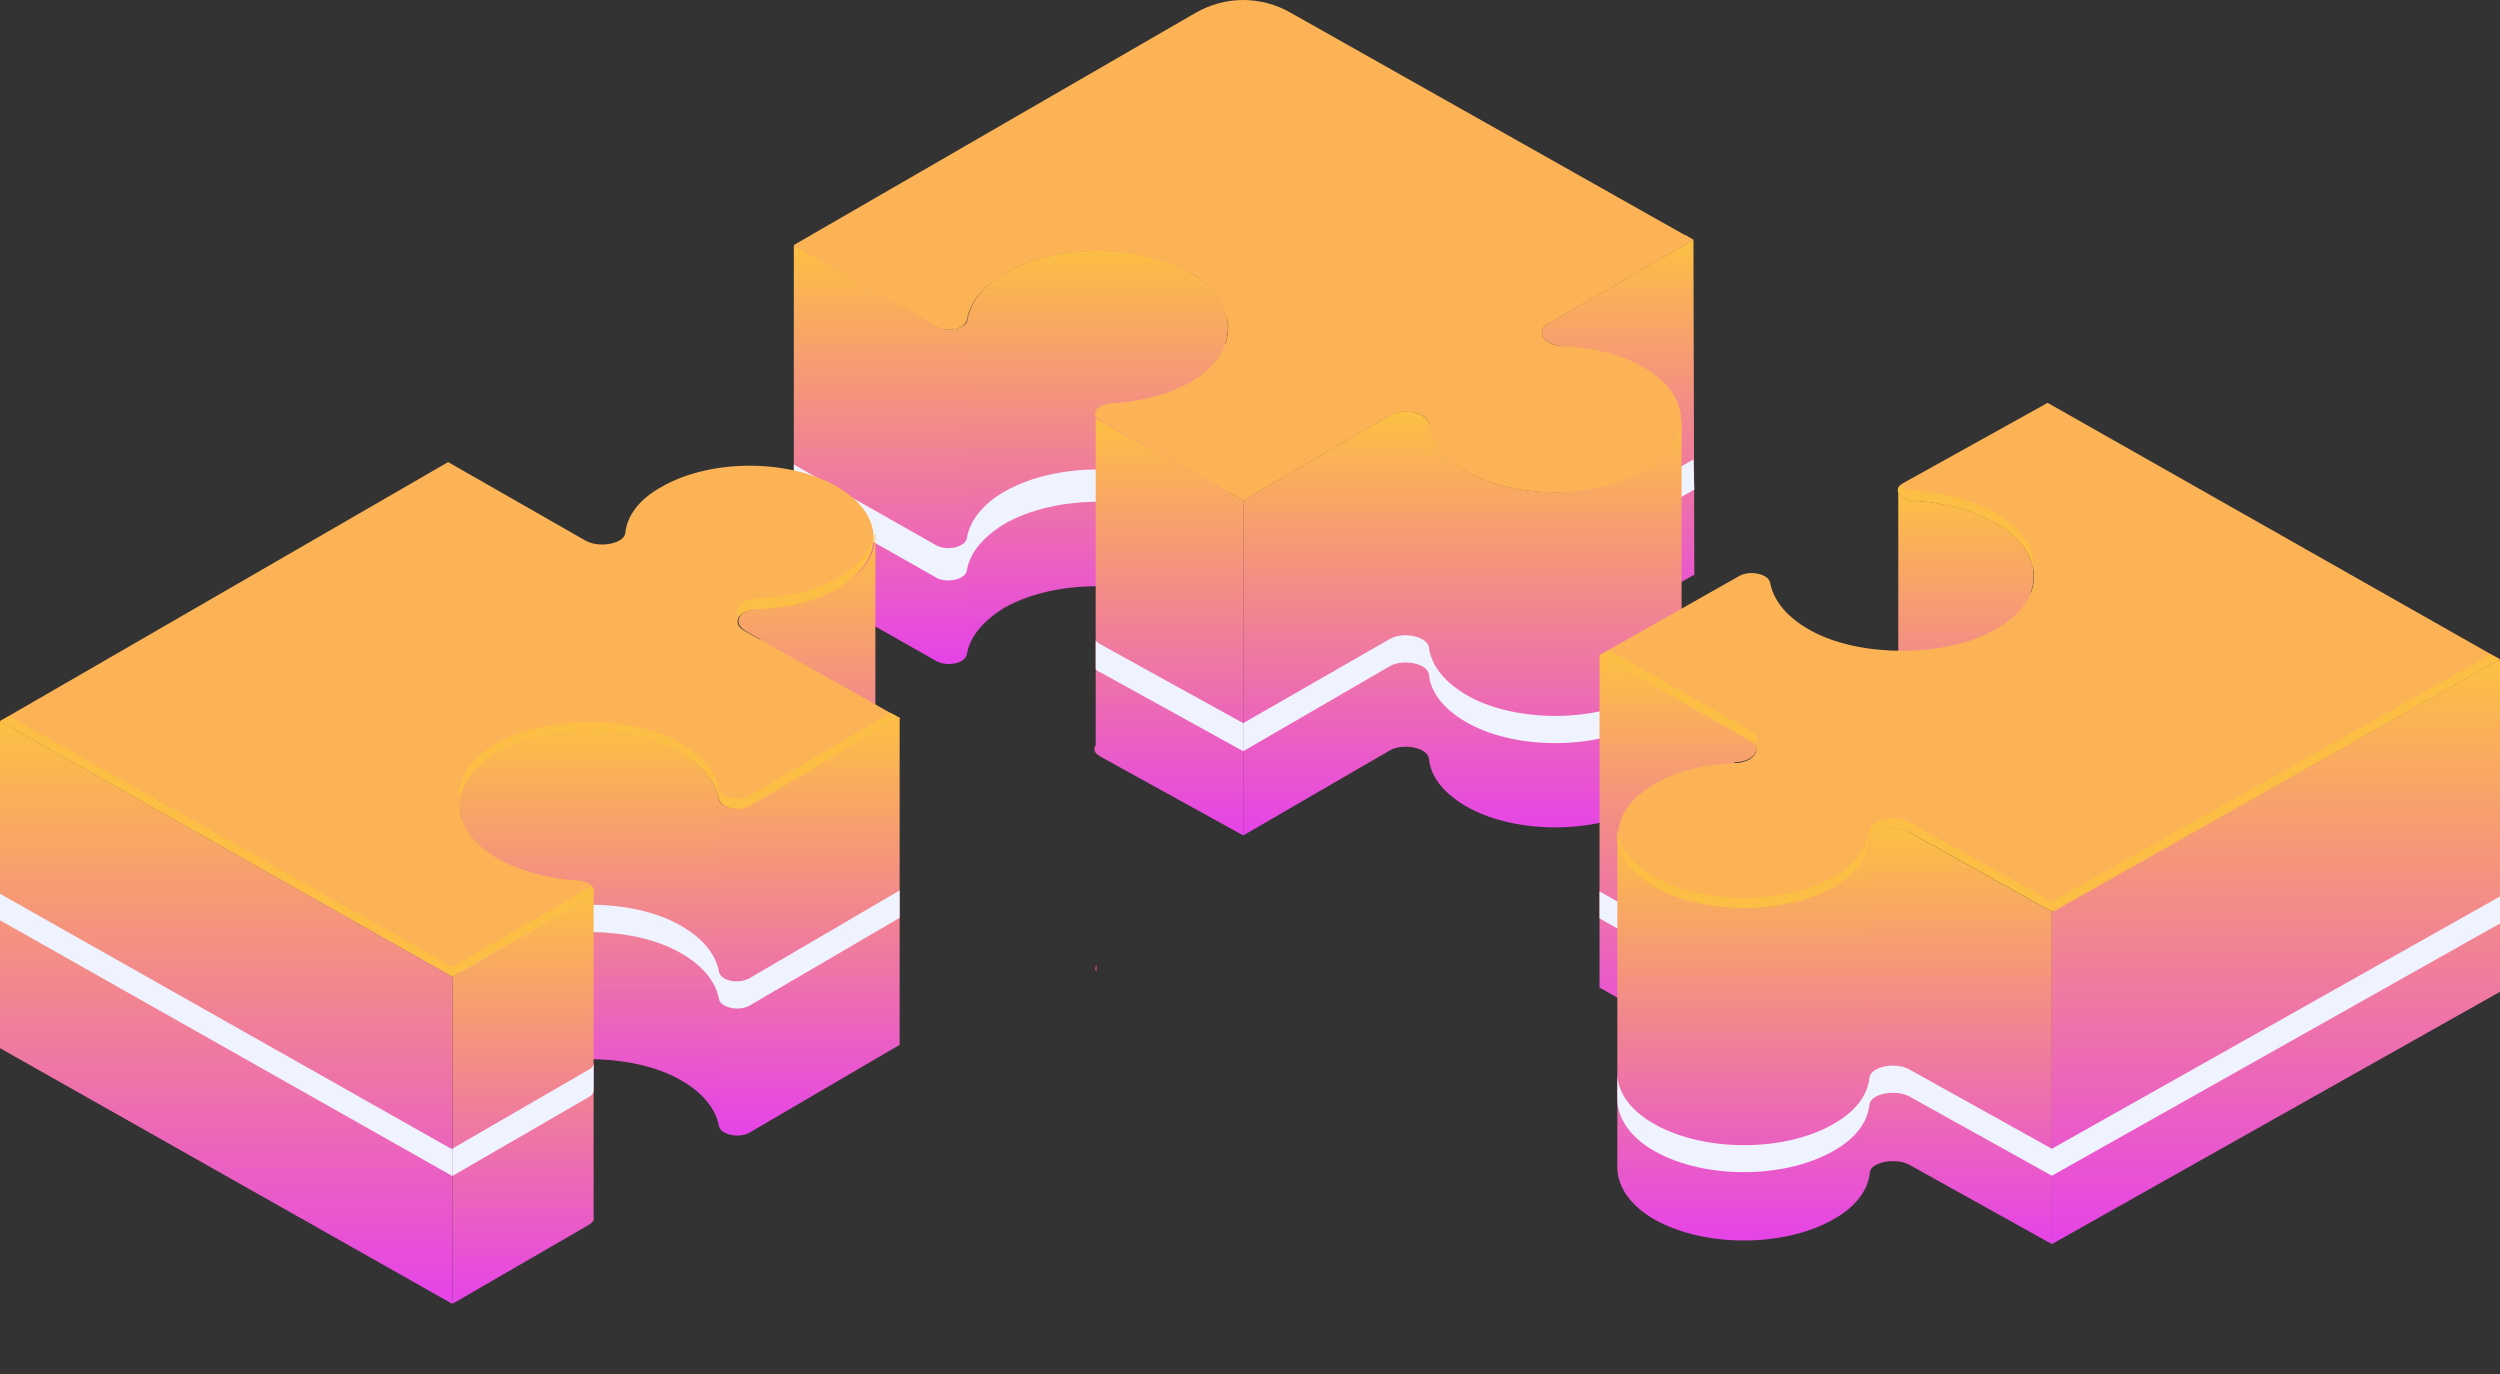 <svg width="211" height="116" viewBox="0 0 211 116" fill="none" xmlns="http://www.w3.org/2000/svg">
<rect x="0" y="0" width="211" height="116" fill="#333333" stroke="none"/>
<path d="M142.928 20.249L130.691 27.285C129.546 27.932 130.262 29.152 131.908 29.224H131.979L130.691 29.942C129.546 30.588 130.262 31.809 131.908 31.881C132.194 31.881 132.48 54.284 132.766 54.355L142.928 48.539H143L142.928 20.249Z" fill="url(#paint0_linear_78_1078)"/>
<path d="M131.907 50.478L131.979 50.406C131.979 50.406 131.907 50.406 131.907 50.478C131.907 50.406 131.907 50.406 131.907 50.478Z" fill="#EB4680"/>
<path d="M142.928 38.774L130.691 45.739C129.546 46.385 130.261 47.606 131.907 47.678H131.979L130.691 48.396C130.333 48.611 130.118 48.898 130.118 49.114C130.118 48.827 130.333 48.611 130.691 48.396L142.928 41.359H143L142.928 38.774Z" fill="#EFF2FF"/>
<path d="M100.992 51.627C102.137 52.417 102.925 53.35 103.354 54.355C103.712 53.422 103.783 29.942 103.426 29.009C104.07 26.998 103.282 24.844 100.992 23.336C96.699 20.536 89.328 20.464 84.819 23.049C82.959 24.126 81.885 25.562 81.67 26.998C81.527 27.716 80.025 28.075 79.094 27.573L67 20.68V48.97L79.023 55.792C79.953 56.294 81.456 56.007 81.599 55.217C81.814 53.781 82.887 52.417 84.748 51.268C89.256 48.755 96.627 48.898 100.992 51.627Z" fill="url(#paint1_linear_78_1078)"/>
<path opacity="0.5" d="M81.599 55.289C81.813 53.853 82.887 52.489 84.747 51.34C89.256 48.755 96.627 48.827 100.921 51.627C102.066 52.417 102.853 53.35 103.282 54.355C103.64 53.422 103.712 29.942 103.354 29.009C103.998 26.998 103.211 24.844 100.921 23.336C96.627 20.536 89.256 20.464 84.747 23.049C82.887 24.126 81.813 25.562 81.599 26.998V55.289Z" fill="url(#paint2_linear_78_1078)"/>
<path d="M81.599 48.18C81.814 46.744 82.887 45.38 84.748 44.231C89.256 41.646 96.627 41.718 100.921 44.518C102.209 45.38 102.996 46.457 103.354 47.606C103.354 47.534 103.354 47.534 103.354 47.462C103.998 45.452 103.211 43.298 100.921 41.79C96.627 38.989 89.256 38.918 84.748 41.503C82.887 42.58 81.814 44.016 81.599 45.452C81.456 46.17 79.953 46.529 79.023 46.026L67 39.205V41.933L79.023 48.755C79.953 49.257 81.456 48.898 81.599 48.18Z" fill="#EFF2FF"/>
<path d="M104.928 42.221L92.834 35.543C92.691 35.471 92.548 35.328 92.476 35.256V62.9C92.262 63.187 92.333 63.546 92.834 63.834L104.928 70.511V42.221Z" fill="url(#paint3_linear_78_1078)"/>
<path d="M104.929 70.511L117.309 63.331C118.454 62.685 120.529 63.116 120.601 64.049C120.744 65.557 121.889 67.065 124.036 68.214C128.044 70.368 134.484 70.368 138.492 68.214C140.639 67.065 141.784 65.485 141.855 63.905H141.927V35.615H141.855C141.784 37.194 140.639 38.702 138.492 39.923C134.484 42.077 128.044 42.077 124.036 39.923C121.961 38.774 120.816 37.338 120.601 35.758C120.458 34.825 118.454 34.394 117.309 35.04L104.929 42.221V70.511Z" fill="url(#paint4_linear_78_1078)"/>
<path d="M92.548 81.426C92.405 81.641 92.405 81.856 92.548 82V81.426Z" fill="#EB4680"/>
<path d="M92.834 54.355C92.691 54.284 92.548 54.14 92.477 54.068V56.438C92.548 56.581 92.62 56.653 92.834 56.725L104.929 63.403V61.033L92.834 54.355Z" fill="#EFF2FF"/>
<path d="M141.855 54.14C141.784 55.72 140.639 57.587 138.492 58.807C134.484 60.962 128.044 60.962 124.036 58.807C121.961 57.658 120.816 56.222 120.601 54.643C120.458 53.709 118.454 53.279 117.309 53.925L104.929 61.033V63.403L117.309 56.222C118.454 55.576 120.529 56.007 120.601 56.941C120.744 58.448 121.889 59.956 124.036 61.105C128.044 63.259 134.484 63.259 138.492 61.105C140.639 59.956 141.784 58.377 141.855 56.797H141.927V54.427L141.855 54.14Z" fill="#EFF2FF"/>
<path d="M84.819 23.049C89.328 20.464 96.699 20.536 100.992 23.336C104.499 25.562 104.571 29.583 101.064 31.881C99.132 33.173 96.484 33.891 93.836 34.035C92.548 34.107 91.975 34.968 92.906 35.543L104.928 42.221L117.309 35.04C118.454 34.394 120.529 34.825 120.601 35.758C120.744 37.266 121.889 38.774 124.036 39.923C128.043 42.077 134.484 42.077 138.492 39.923C142.928 37.553 143 33.532 138.778 31.019C136.846 29.942 134.412 29.296 131.908 29.224C130.262 29.152 129.546 27.932 130.691 27.285L142.928 20.249L108.936 1.077C106.431 -0.359 103.426 -0.359 100.921 1.077L67 20.68L79.023 27.501C79.953 28.003 81.456 27.716 81.599 26.926C81.814 25.562 82.887 24.126 84.819 23.049Z" fill="#FBB355"/>
<path d="M100.992 23.336C102.567 24.413 103.497 25.849 103.569 27.285C103.783 25.562 102.853 23.767 100.921 22.546C96.627 19.746 89.256 19.674 84.748 22.259C82.887 23.336 81.814 24.772 81.527 26.208C81.384 26.926 79.881 27.285 78.951 26.783L67.716 20.32L67 20.751L79.023 27.573C79.953 28.075 81.456 27.788 81.599 26.998C81.814 25.562 82.887 24.198 84.819 23.049C89.256 20.464 96.627 20.608 100.992 23.336Z" fill="#FBB355"/>
<path d="M138.492 39.061C134.485 41.215 128.044 41.215 124.036 39.061C121.961 37.913 120.816 36.476 120.601 34.897C120.458 33.963 118.454 33.532 117.309 34.179L104.929 41.359L92.835 34.681C92.763 34.609 92.62 34.538 92.62 34.466C92.334 34.753 92.334 35.184 92.835 35.471L104.929 42.221L117.309 35.04C118.454 34.394 120.53 34.825 120.601 35.758C120.744 37.266 121.889 38.774 124.036 39.923C128.044 42.077 134.485 42.077 138.492 39.923C140.997 38.63 142.07 36.764 141.856 34.968C141.712 36.476 140.567 37.984 138.492 39.061Z" fill="#FBB355"/>
<path d="M130.691 26.424C130.118 26.783 129.975 27.285 130.261 27.645C130.333 27.501 130.476 27.357 130.691 27.285L142.928 20.249L142.212 19.818L130.691 26.424Z" fill="#FBB355"/>
<path d="M64.921 78.936C67.179 78.726 69.367 78.096 71.06 77.115C73.036 75.924 73.954 74.312 73.812 72.701H73.883V48.178V47.688V45.096H73.812C73.954 46.637 73.036 48.248 71.06 49.44C69.155 50.631 66.615 51.261 64.074 51.331C62.451 51.401 61.746 52.522 62.875 53.223L64.216 53.994C64.145 53.994 64.145 53.994 64.074 53.994C62.381 54.064 64.921 78.936 64.921 78.936ZM73.742 48.178C73.742 48.248 73.742 48.248 73.742 48.319C73.742 48.248 73.742 48.248 73.742 48.178Z" fill="url(#paint5_linear_78_1078)"/>
<path d="M63.227 68.006C62.31 68.497 60.828 68.217 60.687 67.446C60.405 65.904 59.205 64.433 57.017 63.312C53.066 61.28 46.574 61.28 42.551 63.242C39.376 64.784 38.247 67.166 39.023 69.267C38.67 70.248 38.67 93.089 39.094 94C39.587 92.809 40.787 91.688 42.551 90.847C46.503 88.885 53.066 88.885 57.017 90.917C59.205 92.038 60.405 93.51 60.687 95.051C60.828 95.752 62.31 96.102 63.227 95.612L75.929 88.185V63.663V63.172V60.58L63.227 68.006Z" fill="url(#paint6_linear_78_1078)"/>
<path opacity="0.5" d="M60.687 67.446C60.405 65.904 59.205 64.433 57.017 63.312C53.066 61.28 46.574 61.28 42.551 63.242C39.376 64.784 38.247 67.166 39.023 69.267C38.67 70.248 38.67 93.089 39.094 94C39.587 92.809 40.787 91.688 42.551 90.847C46.503 88.885 53.066 88.885 57.017 90.917C59.205 92.038 60.405 93.51 60.687 95.051V67.446Z" fill="url(#paint7_linear_78_1078)"/>
<path d="M39.023 84.752C38.953 84.612 38.953 84.471 38.882 84.331C38.812 86.503 38.812 90.497 38.812 94.49C38.812 89.516 38.882 85.172 39.023 84.752Z" fill="#EFF2FF"/>
<path d="M63.227 82.58C62.309 83.07 60.828 82.79 60.686 82.019C60.404 80.478 59.205 79.006 57.017 77.885C53.065 75.853 46.573 75.853 42.551 77.815C39.517 79.357 38.317 81.599 38.952 83.701C39.375 82.37 40.575 81.108 42.551 80.127C46.503 78.166 53.065 78.166 57.017 80.198C59.205 81.319 60.404 82.79 60.686 84.331C60.828 85.032 62.309 85.382 63.227 84.892L75.929 77.465V75.153L63.227 82.58Z" fill="#EFF2FF"/>
<path d="M38.177 110.045L49.679 103.389C50.032 103.178 50.173 102.968 50.102 102.688V75.223C50.102 75.433 49.961 75.643 49.679 75.783L38.177 82.439V110.045Z" fill="url(#paint8_linear_78_1078)"/>
<path d="M38.176 82.439L49.679 75.783C50.596 75.293 50.032 74.382 48.761 74.312C46.292 74.172 43.963 73.541 42.058 72.49C37.541 69.898 37.753 65.694 42.622 63.312C46.574 61.35 53.136 61.35 57.088 63.382C59.276 64.503 60.475 65.975 60.758 67.516C60.899 68.217 62.381 68.567 63.298 68.076L76 60.65L62.804 53.223C61.675 52.592 62.381 51.401 64.004 51.331C66.615 51.261 69.085 50.631 70.99 49.44C74.659 47.197 74.659 43.554 70.919 41.242C66.897 38.72 60.052 38.65 55.818 41.102C53.913 42.153 52.925 43.554 52.784 44.955C52.713 45.866 50.667 46.287 49.467 45.656L37.824 39L0 60.86L38.176 82.439Z" fill="#FBB355"/>
<path d="M70.99 48.599C69.085 49.79 66.545 50.42 64.004 50.49C62.663 50.56 61.887 51.331 62.381 52.032C62.663 51.682 63.228 51.401 64.004 51.401C66.615 51.331 69.085 50.701 70.99 49.51C72.966 48.248 73.883 46.637 73.672 45.026C73.601 46.287 72.684 47.548 70.99 48.599Z" fill="#FCBE45"/>
<path d="M63.228 67.166C62.311 67.656 60.829 67.376 60.688 66.605C60.405 65.064 59.206 63.592 57.018 62.471C53.066 60.44 46.574 60.44 42.552 62.401C39.8 63.733 38.53 65.694 38.812 67.586C38.953 65.975 40.223 64.433 42.552 63.242C46.504 61.28 53.066 61.28 57.018 63.312C59.206 64.433 60.405 65.904 60.688 67.446C60.829 68.147 62.311 68.497 63.228 68.006L75.93 60.58L75.154 60.159L63.228 67.166Z" fill="#FCBE45"/>
<path d="M49.679 74.943L38.176 81.599L0.776 60.44L0 60.86L38.176 82.439L49.679 75.784C50.173 75.503 50.243 75.083 49.89 74.733C49.82 74.803 49.749 74.873 49.679 74.943Z" fill="#FCBE45"/>
<path d="M38.176 82.439V110.045L0 88.465V60.86L38.176 82.439Z" fill="url(#paint9_linear_78_1078)"/>
<path d="M49.679 92.599C49.961 92.459 50.102 92.248 50.102 92.038V89.726C50.102 89.936 49.961 90.147 49.679 90.287L38.177 96.943V99.255L49.679 92.599Z" fill="#EFF2FF"/>
<path d="M0 75.433V77.675L38.176 99.255V97.013L0 75.433Z" fill="#EFF2FF"/>
<g clip-path="url(#clip0_78_1078)">
<path d="M147.679 65.12L146.318 64.337C146.389 64.337 146.389 64.337 146.461 64.337C148.108 64.266 148.825 63.126 147.679 62.414L135 55.293V83.351L145.53 89.333C145.816 89.333 146.103 67.043 146.461 67.043C148.108 66.972 148.825 65.832 147.679 65.12Z" fill="url(#paint10_linear_78_1078)"/>
<path d="M147.679 84.562L146.318 83.778C146.389 83.778 146.389 83.778 146.461 83.778C148.108 83.707 148.825 82.568 147.679 82.425L135 75.233V74.663V77.512L147.679 84.704C148.037 84.918 148.252 85.131 148.252 85.416C148.252 85.131 148.108 84.847 147.679 84.562Z" fill="#EFF2FF"/>
<path d="M168.38 44.112C166.446 43.044 164.082 42.403 161.575 42.261C160.715 42.19 160.214 41.834 160.214 41.406V69.464C160.214 69.892 160.787 70.248 161.575 70.319C164.082 70.461 166.446 71.102 168.38 72.171C169.884 73.025 170.815 74.022 171.317 75.162C171.746 74.236 171.746 50.949 171.388 50.023C172.176 47.958 171.173 45.679 168.38 44.112Z" fill="url(#paint11_linear_78_1078)"/>
<path d="M211 55.649L173.179 76.942V105L211 83.707V55.649Z" fill="url(#paint12_linear_78_1078)"/>
<path d="M161.145 70.248C159.999 69.607 157.921 69.963 157.778 70.96C157.635 72.384 156.632 73.808 154.698 74.877C150.472 77.298 143.452 77.227 139.297 74.663C137.435 73.523 136.504 72.028 136.504 70.604V98.662C136.576 100.157 137.507 101.582 139.297 102.721C143.452 105.285 150.4 105.356 154.698 102.935C156.632 101.867 157.635 100.442 157.778 99.018C157.85 98.092 159.927 97.665 161.145 98.306L173.179 105V76.942L161.145 70.248Z" fill="url(#paint13_linear_78_1078)"/>
<path opacity="0.5" d="M157.85 70.889C157.707 72.313 156.704 73.737 154.77 74.805C150.544 77.227 143.524 77.156 139.37 74.592C137.507 73.452 136.576 71.957 136.576 70.533V98.591C136.648 100.086 137.579 101.511 139.37 102.65C143.524 105.214 150.472 105.285 154.77 102.864C156.704 101.795 157.707 100.371 157.85 98.947V70.889Z" fill="url(#paint14_linear_78_1078)"/>
<path d="M173.179 96.953L161.145 90.259C159.999 89.618 157.921 89.974 157.778 90.971C157.635 92.395 156.632 93.82 154.698 94.888C150.472 97.309 143.452 97.238 139.297 94.674C137.435 93.535 136.504 92.039 136.504 90.615V92.894C136.576 94.389 137.507 95.813 139.297 96.953C143.452 99.516 150.4 99.588 154.698 97.166C156.632 96.098 157.635 94.674 157.778 93.25C157.85 92.324 159.927 91.897 161.145 92.538L173.179 99.232L211 77.939V75.66L173.179 96.953Z" fill="#EFF2FF"/>
<path d="M211 55.649L172.821 34L160.644 40.765C159.713 41.264 160.286 42.19 161.575 42.261C164.082 42.403 166.446 43.044 168.38 44.112C172.964 46.747 172.749 51.02 167.807 53.441C163.795 55.435 157.134 55.435 153.123 53.37C150.902 52.231 149.684 50.735 149.398 49.169C149.254 48.456 147.75 48.1 146.819 48.599L135 55.293L147.679 62.486C148.825 63.126 148.108 64.337 146.461 64.408C143.811 64.479 141.303 65.12 139.369 66.331C135.645 68.61 135.645 72.313 139.441 74.663C143.596 77.227 150.544 77.298 154.842 74.877C156.776 73.808 157.779 72.384 157.922 70.96C157.993 70.034 160.071 69.607 161.288 70.248L173.322 76.942L211 55.649Z" fill="#FBB355"/>
<path d="M161.575 42.261C164.082 42.403 166.446 43.044 168.38 44.112C170.386 45.252 171.46 46.676 171.603 48.172C171.818 46.391 170.744 44.611 168.38 43.258C166.446 42.19 164.082 41.549 161.575 41.406C161.002 41.406 160.644 41.193 160.357 40.979C159.856 41.477 160.429 42.19 161.575 42.261Z" fill="#FCBE45"/>
<path d="M173.179 76.087L161.145 69.393C159.999 68.752 157.921 69.108 157.778 70.105C157.635 71.53 156.632 72.954 154.698 74.022C150.472 76.443 143.452 76.372 139.297 73.808C137.578 72.74 136.647 71.387 136.504 70.034C136.289 71.672 137.22 73.381 139.297 74.663C143.452 77.227 150.4 77.298 154.698 74.877C156.632 73.808 157.635 72.384 157.778 70.96C157.85 70.034 159.927 69.607 161.145 70.248L173.179 76.942L211 55.649L210.212 55.222L173.179 76.087Z" fill="#FCBE45"/>
<path d="M148.108 62.842C148.395 62.486 148.323 61.987 147.679 61.631L135.788 54.866L135 55.293L147.679 62.486C147.893 62.628 148.037 62.699 148.108 62.842Z" fill="#FCBE45"/>
</g>
<defs>
<linearGradient id="paint0_linear_78_1078" x1="136.566" y1="20.249" x2="136.566" y2="54.355" gradientUnits="userSpaceOnUse">
<stop stop-color="#FDC043"/>
<stop offset="1" stop-color="#E543E8"/>
</linearGradient>
<linearGradient id="paint1_linear_78_1078" x1="85.33" y1="20.68" x2="85.33" y2="56.042" gradientUnits="userSpaceOnUse">
<stop stop-color="#FDC043"/>
<stop offset="1" stop-color="#E543E8"/>
</linearGradient>
<linearGradient id="paint2_linear_78_1078" x1="92.594" y1="21.171" x2="92.594" y2="55.289" gradientUnits="userSpaceOnUse">
<stop stop-color="#FDC043"/>
<stop offset="1" stop-color="#E543E8"/>
</linearGradient>
<linearGradient id="paint3_linear_78_1078" x1="98.645" y1="35.256" x2="98.645" y2="70.511" gradientUnits="userSpaceOnUse">
<stop stop-color="#FDC043"/>
<stop offset="1" stop-color="#E543E8"/>
</linearGradient>
<linearGradient id="paint4_linear_78_1078" x1="123.428" y1="34.732" x2="123.428" y2="70.511" gradientUnits="userSpaceOnUse">
<stop stop-color="#FDC043"/>
<stop offset="1" stop-color="#E543E8"/>
</linearGradient>
<linearGradient id="paint5_linear_78_1078" x1="68.103" y1="45.096" x2="68.103" y2="78.936" gradientUnits="userSpaceOnUse">
<stop stop-color="#FDC043"/>
<stop offset="1" stop-color="#E543E8"/>
</linearGradient>
<linearGradient id="paint6_linear_78_1078" x1="57.348" y1="60.58" x2="57.348" y2="95.84" gradientUnits="userSpaceOnUse">
<stop stop-color="#FDC043"/>
<stop offset="1" stop-color="#E543E8"/>
</linearGradient>
<linearGradient id="paint7_linear_78_1078" x1="49.727" y1="61.779" x2="49.727" y2="95.051" gradientUnits="userSpaceOnUse">
<stop stop-color="#FDC043"/>
<stop offset="1" stop-color="#E543E8"/>
</linearGradient>
<linearGradient id="paint8_linear_78_1078" x1="44.148" y1="75.223" x2="44.148" y2="110.045" gradientUnits="userSpaceOnUse">
<stop stop-color="#FDC043"/>
<stop offset="1" stop-color="#E543E8"/>
</linearGradient>
<linearGradient id="paint9_linear_78_1078" x1="19.088" y1="60.86" x2="19.088" y2="110.045" gradientUnits="userSpaceOnUse">
<stop stop-color="#FDC043"/>
<stop offset="1" stop-color="#E543E8"/>
</linearGradient>
<linearGradient id="paint10_linear_78_1078" x1="141.619" y1="55.293" x2="141.619" y2="89.333" gradientUnits="userSpaceOnUse">
<stop stop-color="#FDC043"/>
<stop offset="1" stop-color="#E543E8"/>
</linearGradient>
<linearGradient id="paint11_linear_78_1078" x1="165.931" y1="41.406" x2="165.931" y2="75.162" gradientUnits="userSpaceOnUse">
<stop stop-color="#FDC043"/>
<stop offset="1" stop-color="#E543E8"/>
</linearGradient>
<linearGradient id="paint12_linear_78_1078" x1="192.089" y1="55.649" x2="192.089" y2="105" gradientUnits="userSpaceOnUse">
<stop stop-color="#FDC043"/>
<stop offset="1" stop-color="#E543E8"/>
</linearGradient>
<linearGradient id="paint13_linear_78_1078" x1="154.841" y1="69.926" x2="154.841" y2="105" gradientUnits="userSpaceOnUse">
<stop stop-color="#FDC043"/>
<stop offset="1" stop-color="#E543E8"/>
</linearGradient>
<linearGradient id="paint14_linear_78_1078" x1="147.213" y1="70.533" x2="147.213" y2="104.628" gradientUnits="userSpaceOnUse">
<stop stop-color="#FDC043"/>
<stop offset="1" stop-color="#E543E8"/>
</linearGradient>
<clipPath id="clip0_78_1078">
<rect width="76" height="71" fill="white" transform="translate(135 34)"/>
</clipPath>
</defs>
</svg>
